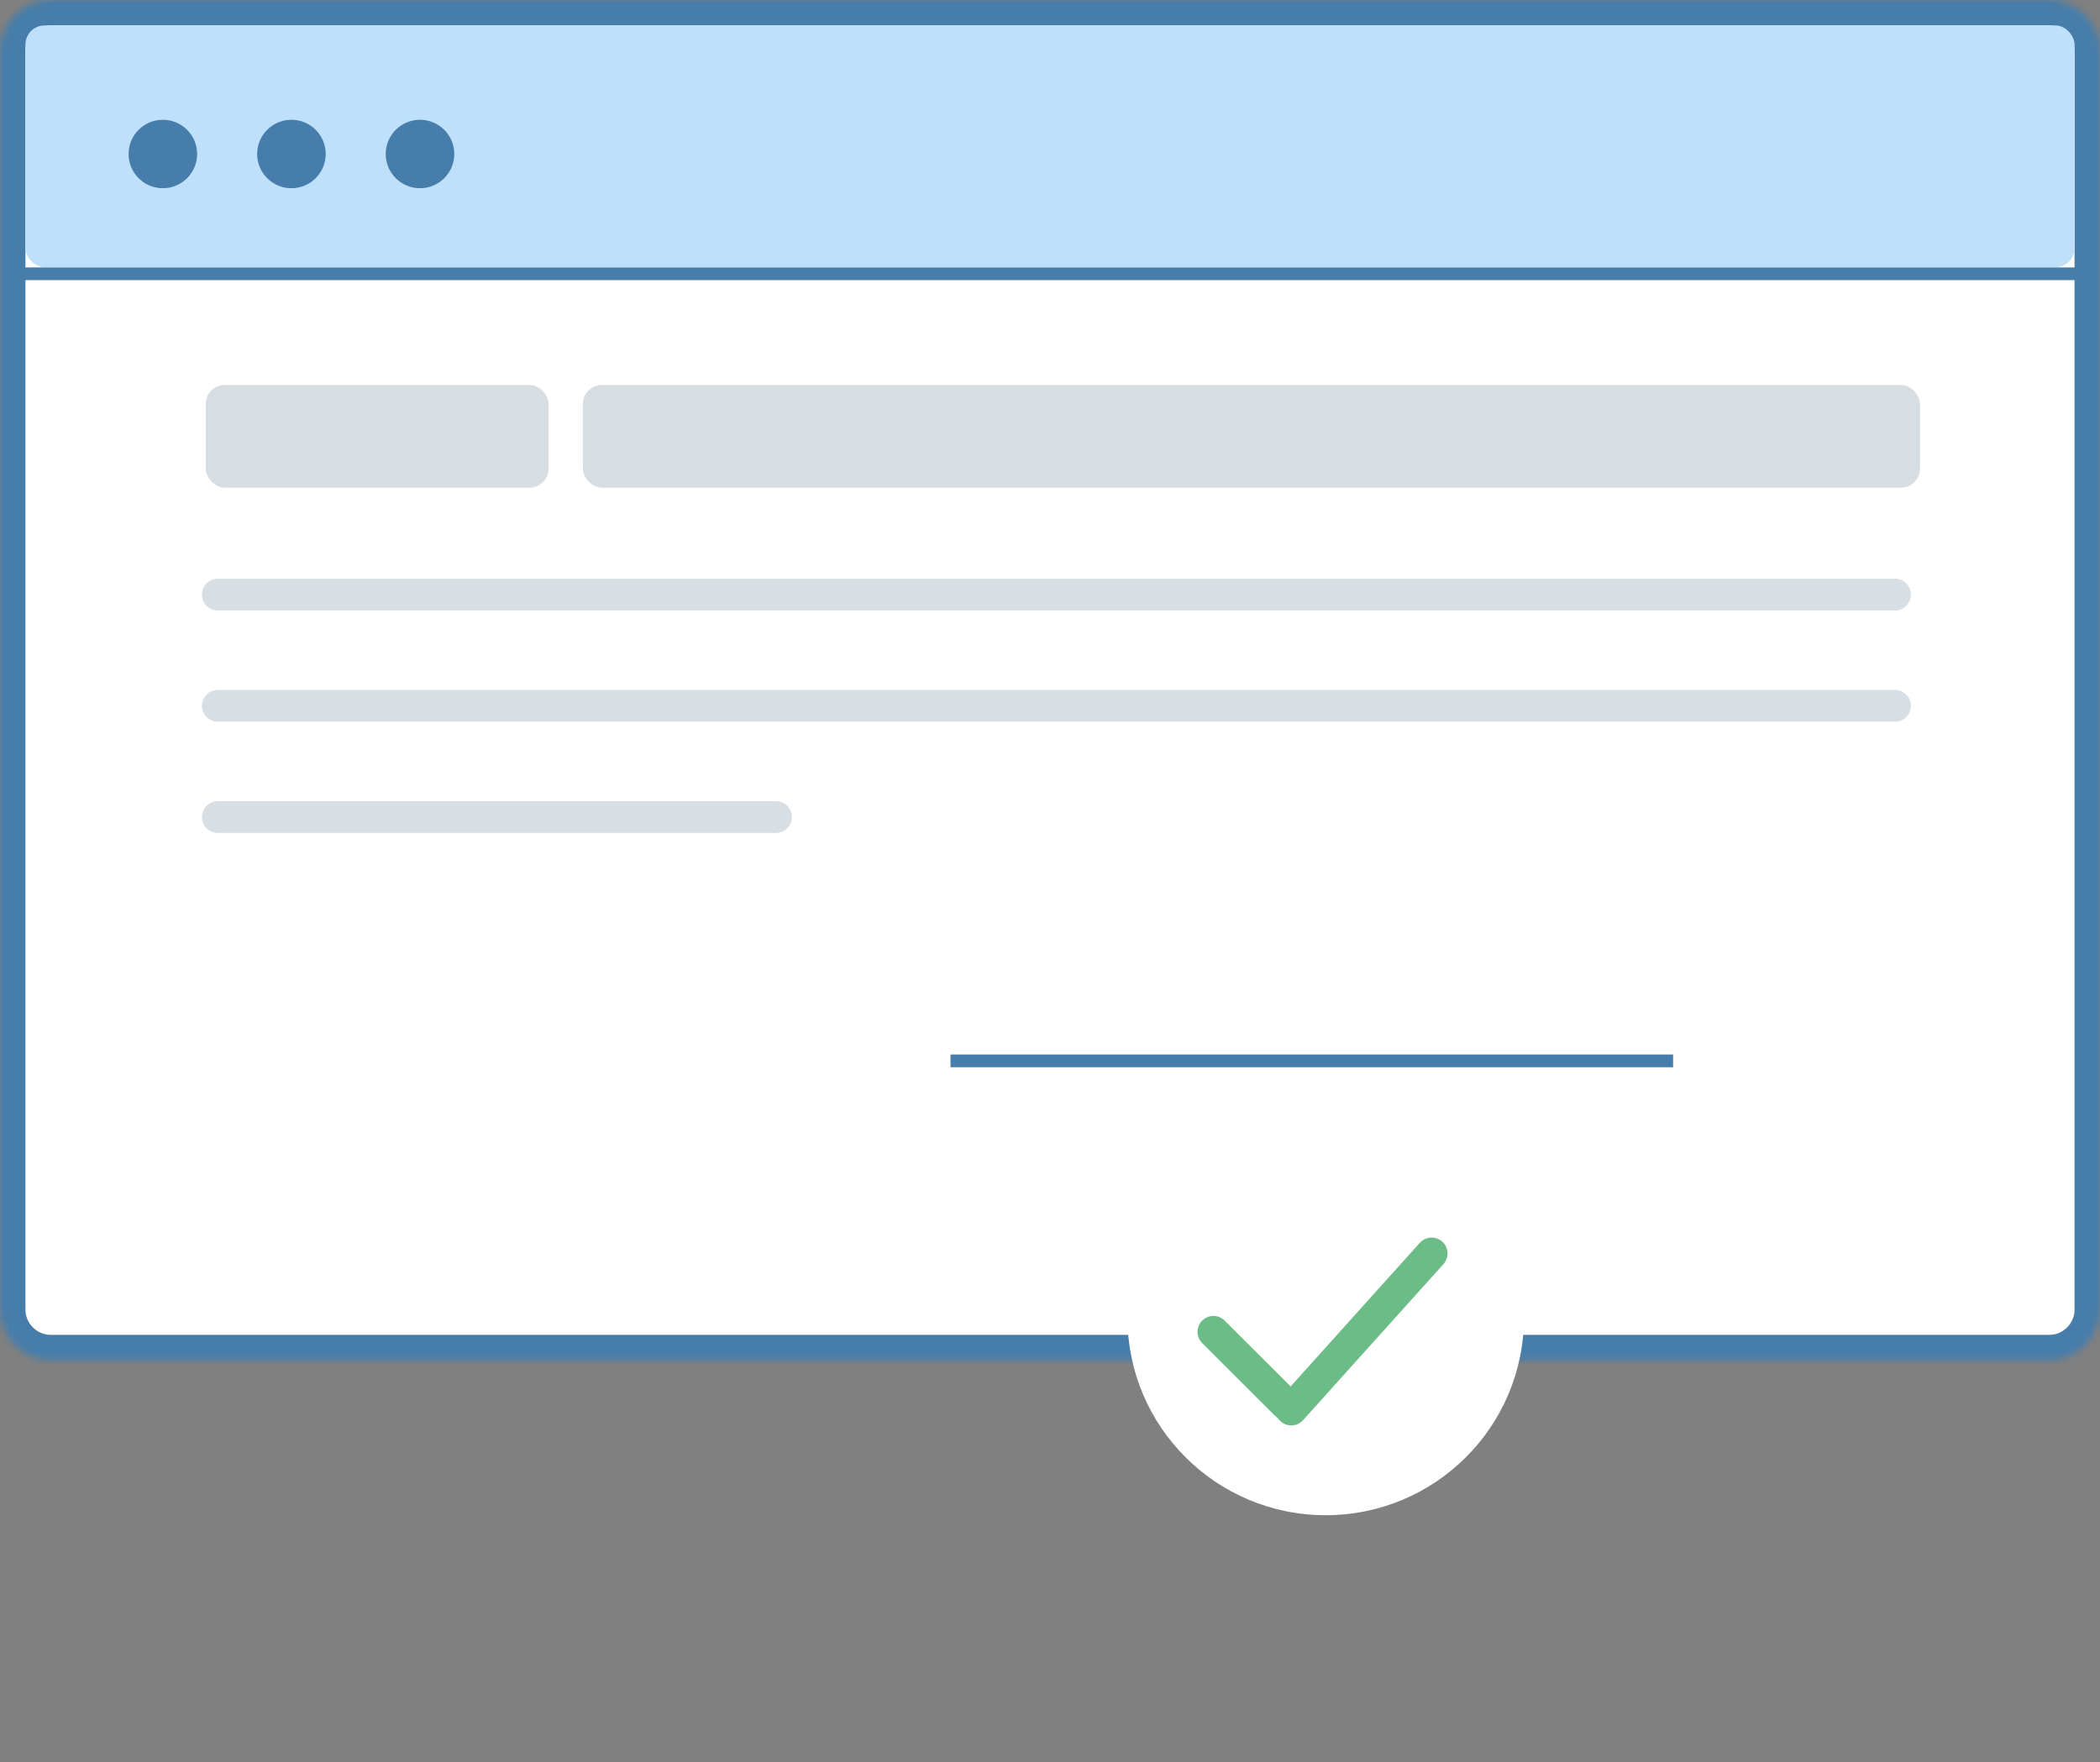 <?xml version="1.0" encoding="UTF-8" standalone="no"?>
<svg width="330px" height="277px" viewBox="0 0 330 277" version="1.1" xmlns="http://www.w3.org/2000/svg" xmlns:xlink="http://www.w3.org/1999/xlink">
    <rect x="0" y="0" width="330" height="277" fill="#808080" stroke="none"/>
    <!-- Generator: Sketch 41 (35326) - http://www.bohemiancoding.com/sketch -->
    <title>gfx</title>
    <desc>Created with Sketch.</desc>
    <defs>
        <path d="M0,7.991 C0,3.578 3.58,0 7.994,0 L322.006,0 C326.421,0 330,3.577 330,7.991 L330,205.81 C330,210.223 326.42,213.801 322.006,213.801 L7.994,213.801 C3.579,213.801 0,210.224 0,205.81 L0,7.991 Z" id="path-1"></path>
        <mask id="mask-2" maskContentUnits="userSpaceOnUse" maskUnits="objectBoundingBox" x="0" y="0" width="330" height="213.801" fill="white">
            <use xlink:href="#path-1"></use>
        </mask>
        <path d="M148.163,138.431 L266.036,138.431 L266.036,235.006 C266.036,239.977 262.515,245.96 258.167,248.372 L206.549,277 L156.007,248.44 C151.675,245.992 148.163,239.982 148.163,235.006 L148.163,138.431 Z" id="path-3"></path>
        <mask id="mask-4" maskContentUnits="userSpaceOnUse" maskUnits="objectBoundingBox" x="0" y="0" width="117.873" height="138.569" fill="white">
            <use xlink:href="#path-3"></use>
        </mask>
    </defs>
    <g id="1-main" stroke="none" stroke-width="1" fill="none" fill-rule="evenodd">
        <g id="1.0_ckeditor.com" transform="translate(-234, -1591)">
            <g id="features1" transform="translate(82, 1538)">
                <g id="gfx" transform="translate(152, 53)">
                    <use id="Rectangle" stroke="#477DAA" mask="url(#mask-2)" stroke-width="8" fill="#FFFFFF" xlink:href="#path-1"></use>
                    <rect id="Rectangle" fill="#BFE0FA" x="4" y="4" width="322" height="38" rx="3"></rect>
                    <path d="M4.061,43.029 L327.281,43.029" id="Line" stroke="#477DAA" stroke-width="2" stroke-linecap="square"></path>
                    <ellipse id="Oval-3" fill="#477DAA" cx="25.592" cy="24.204" rx="5.388" ry="5.379"></ellipse>
                    <ellipse id="Oval-3" fill="#477DAA" cx="45.796" cy="24.204" rx="5.388" ry="5.379"></ellipse>
                    <ellipse id="Oval-3" fill="#477DAA" cx="66" cy="24.204" rx="5.388" ry="5.379"></ellipse>
                    <use id="Rectangle-2" stroke="#477DAA" mask="url(#mask-4)" stroke-width="8" fill="#BEE0F9" xlink:href="#path-3"></use>
                    <path d="M150.366,166.738 L261.916,166.738" id="Line" stroke="#477DAA" stroke-width="2" stroke-linecap="square"></path>
                    <ellipse id="Oval" fill="#FFFFFF" cx="208.326" cy="207.045" rx="31.155" ry="31.102"></ellipse>
                    <g id="Group-3" transform="translate(169.714, 169.427)" stroke-linecap="round" stroke="#6CBC88" stroke-width="5">
                        <g id="Group-2" transform="translate(20.093, 27.582)">
                            <path d="M0.874,12.319 L12.264,23.691" id="Line"></path>
                            <path d="M13.104,24.529 L35.164,0" id="Line"></path>
                        </g>
                    </g>
                    <path d="M34.229,93.454 L297.788,93.454" id="Line" stroke-opacity="0.16" stroke="#002D52" stroke-width="5" stroke-linecap="round"></path>
                    <path d="M34.229,110.934 L297.788,110.934" id="Line" stroke-opacity="0.16" stroke="#002D52" stroke-width="5" stroke-linecap="round"></path>
                    <path d="M34.229,128.415 L121.939,128.415" id="Line" stroke-opacity="0.16" stroke="#002D52" stroke-width="5" stroke-linecap="round"></path>
                    <rect id="Rectangle-3" fill="#D6DDE3" x="32.327" y="60.51" width="53.878" height="16.136" rx="3"></rect>
                    <rect id="Rectangle-3" fill="#D6DDE3" x="91.592" y="60.51" width="210.122" height="16.136" rx="3"></rect>
                </g>
            </g>
        </g>
    </g>
</svg>